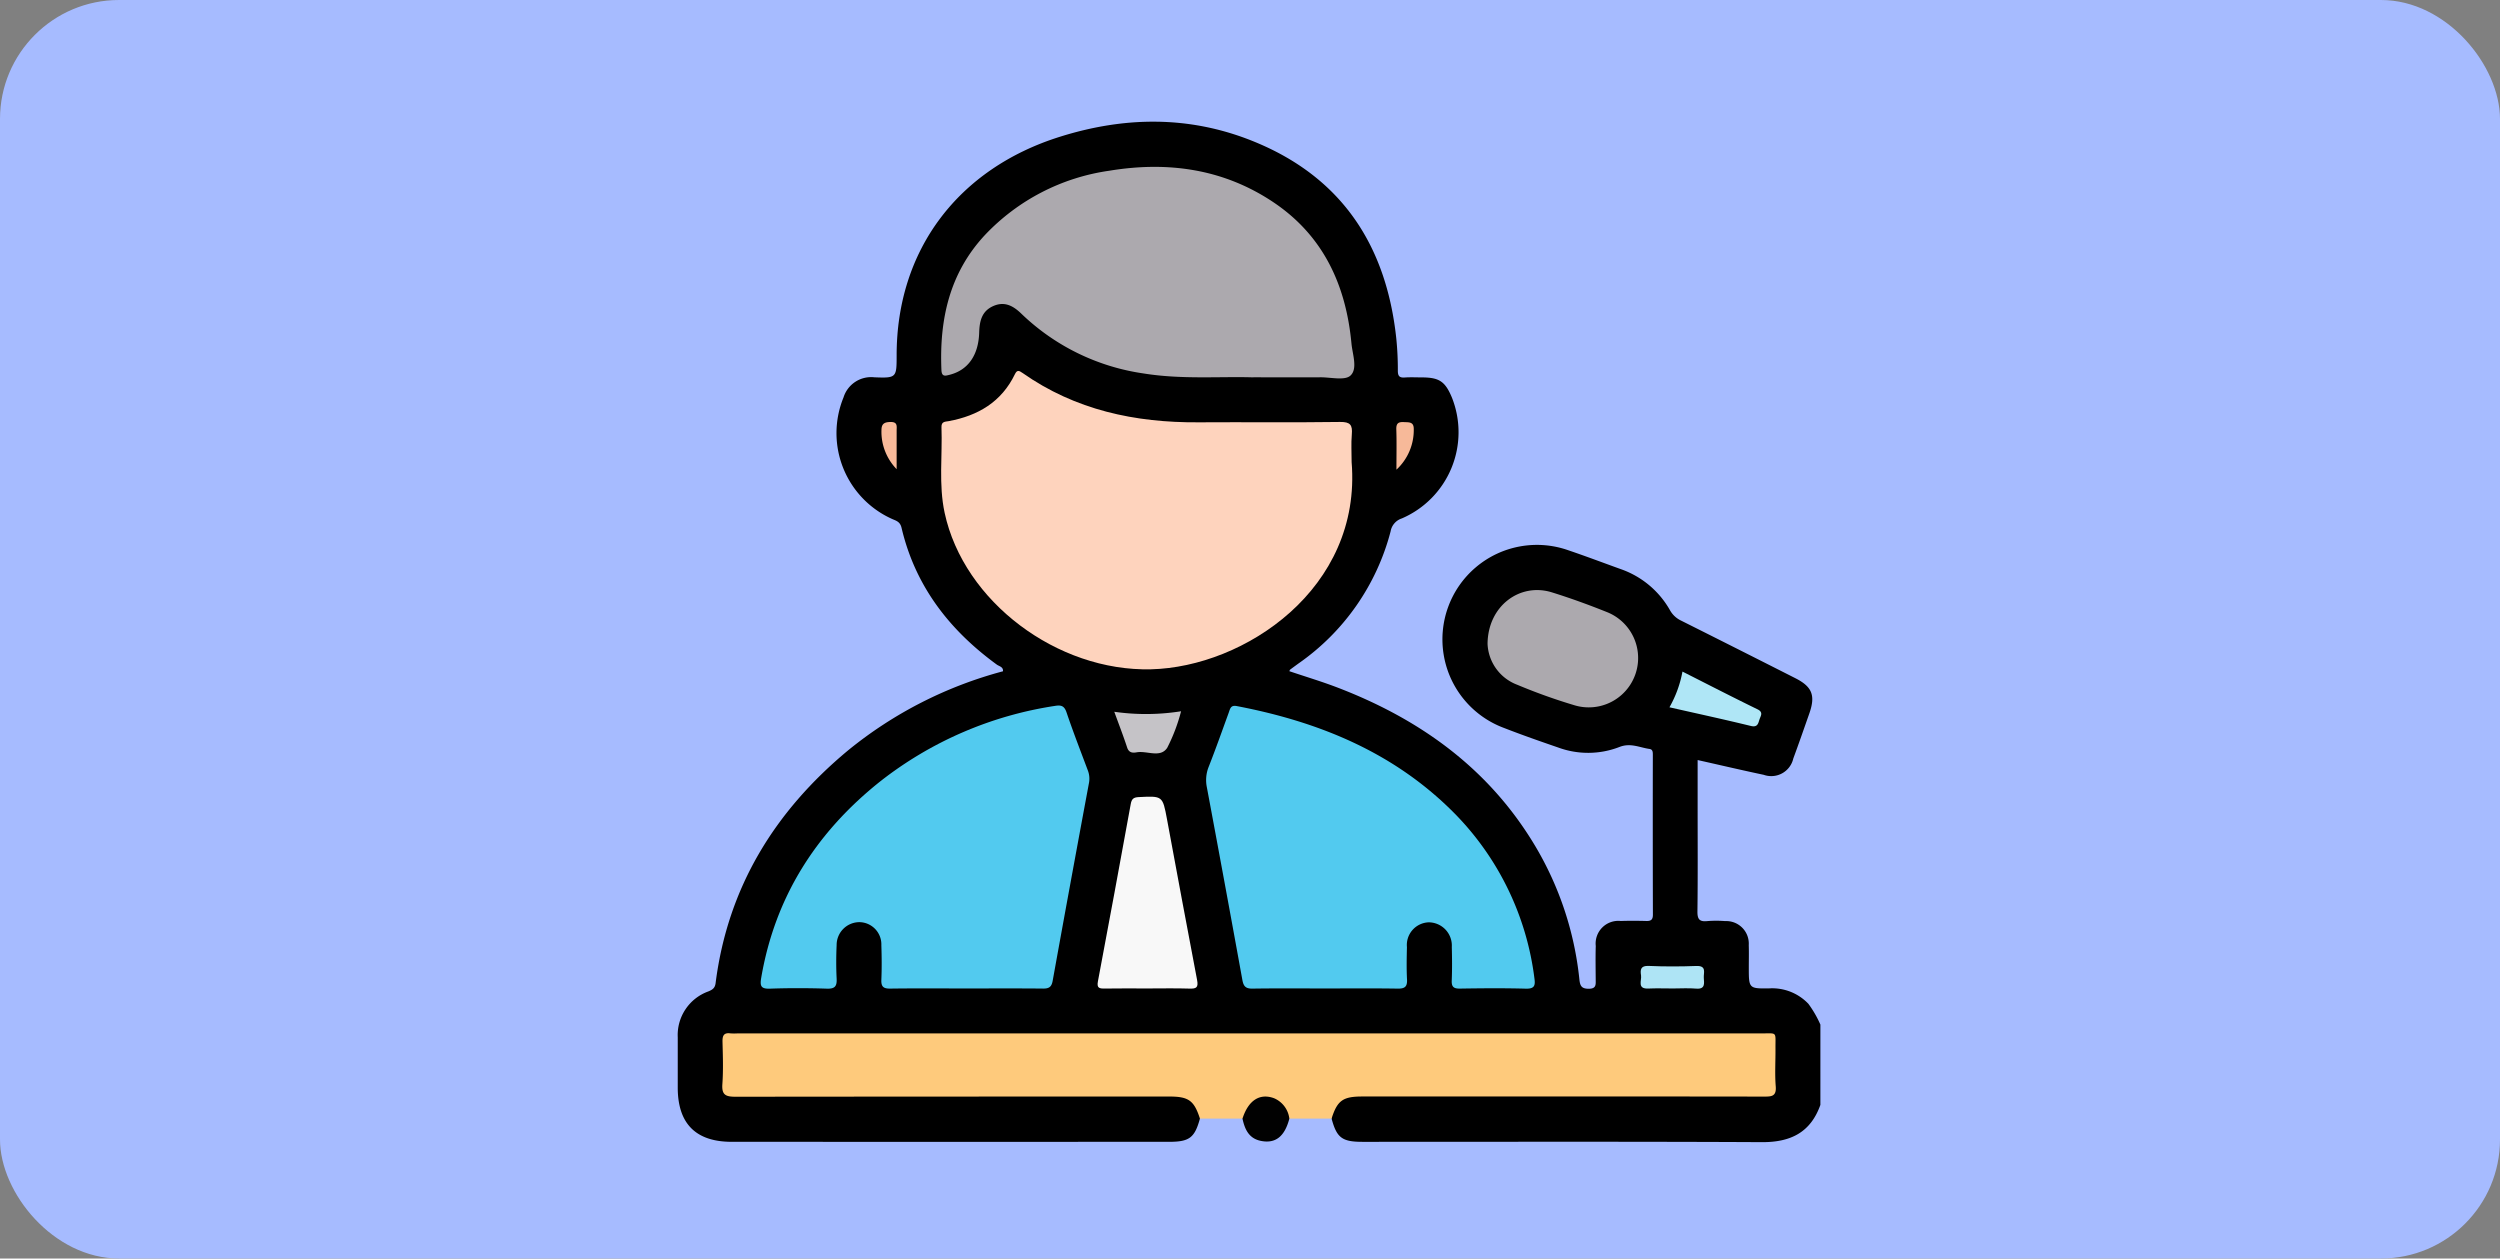 <svg xmlns="http://www.w3.org/2000/svg" xmlns:xlink="http://www.w3.org/1999/xlink" width="294" height="148" viewBox="0 0 294 148">
  <rect x="0" y="0" width="294" height="148" fill="#808080" stroke="none"/>
  <defs>
    <clipPath id="clip-path">
      <rect id="Rectángulo_338994" data-name="Rectángulo 338994" width="134.374" height="120.01" fill="none"/>
    </clipPath>
  </defs>
  <g id="Grupo_984127" data-name="Grupo 984127" transform="translate(-8420 9798)">
    <rect id="Rectángulo_338952" data-name="Rectángulo 338952" width="294" height="148" rx="14" transform="translate(8420 -9798)" fill="#a6bbff"/>
    <g id="Grupo_984126" data-name="Grupo 984126" transform="translate(8499.703 -9783.692)">
      <g id="Grupo_984125" data-name="Grupo 984125" clip-path="url(#clip-path)">
        <path id="Trazado_212324" data-name="Trazado 212324" d="M134.374,115.628c-1.156,3.248-3.509,4.4-6.88,4.381-15.658-.079-31.317-.033-46.976-.037-2.4,0-3.021-.482-3.624-2.727a2.393,2.393,0,0,1,1.587-2.669,7.269,7.269,0,0,1,3.093-.422h44.6c2.523,0,2.524,0,2.524-2.511,0-.917-.006-1.836-.007-2.754,0-.8-.348-1.218-1.174-1.221-.48,0-.962-.014-1.442-.014H8.276c-2.6,0-2.6,0-2.6,2.56,0,.875.024,1.75,0,2.623-.028.959.42,1.351,1.346,1.315.48-.018.962,0,1.442,0H56.736a7.267,7.267,0,0,1,3.093.422,2.377,2.377,0,0,1,1.58,2.667c-.62,2.251-1.236,2.729-3.626,2.729q-25.717.006-51.434,0C2.113,119.97,0,117.827,0,113.588q0-2.951,0-5.9a5.453,5.453,0,0,1,3.6-5.405c.5-.209.779-.4.852-.978,1.434-11.279,6.975-20.234,15.616-27.4a48.636,48.636,0,0,1,18.18-9.271c.048-.526-.448-.582-.728-.786-5.586-4.073-9.594-9.25-11.2-16.082-.153-.65-.517-.8-1.012-1a11.06,11.06,0,0,1-5.814-14.332,3.4,3.4,0,0,1,3.619-2.372c2.624.11,2.628.027,2.629-2.595,0-12.335,7.2-21.945,19.252-25.708C52.53-.6,60.065-.714,67.459,2.218,77.976,6.386,83.324,14.445,84.5,25.492a36.022,36.022,0,0,1,.183,3.8c0,.648.211.838.827.793.652-.046,1.311-.011,1.967-.01,2.079,0,2.777.472,3.574,2.393a11.039,11.039,0,0,1-5.9,14.192,1.942,1.942,0,0,0-1.32,1.53A27.337,27.337,0,0,1,72.961,63.744c-.316.232-.635.462-.95.7-.03.023-.038.075-.088.18,1.917.648,3.853,1.226,5.733,1.95,9.685,3.728,17.74,9.513,23.155,18.565a38.338,38.338,0,0,1,5.226,15.769c.079.728.258,1.061,1.09,1.062.916,0,.827-.512.825-1.092-.009-1.312-.033-2.624.006-3.935A2.67,2.67,0,0,1,110.9,94c1-.034,2.012-.027,3.018,0,.553.014.762-.172.76-.752q-.024-9.38-.008-18.76c0-.319.007-.664-.386-.719-1.17-.164-2.235-.75-3.547-.23a10.177,10.177,0,0,1-7.191.062c-2.143-.736-4.283-1.486-6.395-2.309a11.111,11.111,0,0,1,7.592-20.884c2.065.7,4.1,1.471,6.152,2.211a10.678,10.678,0,0,1,5.8,4.849,2.909,2.909,0,0,0,1.3,1.208q6.722,3.368,13.428,6.768c1.988,1.007,2.393,2.033,1.65,4.152-.62,1.769-1.235,3.539-1.885,5.3a2.656,2.656,0,0,1-3.479,1.914c-2.557-.54-5.1-1.138-7.771-1.737v5.6c0,4.067.03,8.134-.023,12.2-.012.929.248,1.237,1.161,1.14a13.131,13.131,0,0,1,2.1,0,2.652,2.652,0,0,1,2.774,2.827c.028.874.006,1.75.006,2.623,0,2.458,0,2.5,2.414,2.462a5.867,5.867,0,0,1,4.595,1.818,12.872,12.872,0,0,1,1.41,2.441Z" transform="translate(0 0)"/>
        <path id="Trazado_212325" data-name="Trazado 212325" d="M61.7,123.153c-.693-2.138-1.326-2.6-3.616-2.6q-25.511,0-51.022.024c-1.164,0-1.616-.236-1.525-1.489.119-1.652.058-3.321.016-4.98-.018-.711.154-1.088.936-.983a5.882,5.882,0,0,0,.787.006q60.2,0,120.406,0c1.965,0,1.685-.263,1.7,1.765.013,1.486-.09,2.98.031,4.456.1,1.209-.519,1.209-1.4,1.208q-18.362-.026-36.725-.011-5.246,0-10.493,0c-2.293,0-2.936.469-3.616,2.6l-4.969,0c-.37-.2-.473-.6-.677-.923a2.307,2.307,0,0,0-4.215.136c-.163.3-.254.649-.622.785h-5" transform="translate(-0.289 -5.909)" fill="#feca7c"/>
        <path id="Trazado_212326" data-name="Trazado 212326" d="M70.073,123.565c.693-2.161,2.032-3.022,3.719-2.4a2.993,2.993,0,0,1,1.793,2.4c-.549,2.108-1.633,2.957-3.337,2.618-1.434-.286-1.9-1.37-2.175-2.621" transform="translate(-3.661 -6.32)" fill="#010101"/>
        <path id="Trazado_212327" data-name="Trazado 212327" d="M80.956,41.663C82.168,56.54,68.331,65.749,57.369,66.018c-11.012.27-22.027-7.937-24.278-18.411-.714-3.317-.248-6.709-.369-10.066-.025-.687.455-.633.855-.708,3.451-.642,6.208-2.259,7.784-5.528.259-.536.5-.409.889-.139,6.213,4.363,13.228,5.857,20.689,5.807,5.55-.037,11.1.038,16.651-.043,1.22-.017,1.48.36,1.387,1.459s-.021,2.183-.021,3.275" transform="translate(-1.707 -1.616)" fill="#fed3bd"/>
        <path id="Trazado_212328" data-name="Trazado 212328" d="M69.4,30.364c-3.86-.128-8.41.269-12.934-.464a26.037,26.037,0,0,1-14.347-7.022c-.943-.914-1.957-1.488-3.291-.908-1.378.6-1.629,1.783-1.671,3.13-.082,2.681-1.324,4.414-3.476,4.96-.474.119-.928.279-.963-.545-.254-5.928.927-11.391,5.107-15.882a24.925,24.925,0,0,1,14.62-7.568c6.867-1.136,13.436-.243,19.33,3.715,5.873,3.945,8.521,9.754,9.162,16.6.119,1.279.753,2.952-.111,3.767-.659.622-2.321.2-3.537.208-2.4.015-4.809,0-7.89,0" transform="translate(-1.708 -0.293)" fill="#aca9ae"/>
        <path id="Trazado_212329" data-name="Trazado 212329" d="M79.535,105.722c-2.842,0-5.685-.027-8.526.018-.78.012-1.046-.262-1.181-1Q67.772,93.4,65.651,82.075a4.2,4.2,0,0,1,.21-2.413c.831-2.109,1.586-4.249,2.361-6.379.165-.452.22-.908.939-.771C78.977,74.388,87.9,78.067,95,85.364a33.543,33.543,0,0,1,9.169,19.162c.125.869,0,1.248-1.019,1.22-2.578-.071-5.16-.049-7.738-.008-.744.011-1-.209-.965-.959.053-1.31.041-2.623.007-3.934a2.733,2.733,0,0,0-2.728-2.9,2.668,2.668,0,0,0-2.549,2.911c-.027,1.267-.058,2.538.01,3.8.049.891-.289,1.1-1.129,1.084-2.841-.047-5.684-.018-8.526-.018" transform="translate(-3.425 -3.787)" fill="#52caef"/>
        <path id="Trazado_212330" data-name="Trazado 212330" d="M34.452,105.72c-2.973,0-5.947-.025-8.92.016-.794.011-1.084-.213-1.049-1.03.057-1.352.045-2.712,0-4.065a2.618,2.618,0,0,0-2.6-2.719,2.688,2.688,0,0,0-2.66,2.694c-.059,1.309-.066,2.625,0,3.933.045.88-.172,1.225-1.134,1.194-2.228-.072-4.462-.079-6.688,0-1.061.039-1.216-.285-1.049-1.263,1.626-9.545,6.491-17.134,13.984-23.1A43.942,43.942,0,0,1,44.9,72.49c.7-.116,1.092-.027,1.356.754.782,2.313,1.667,4.59,2.525,6.876a2.724,2.724,0,0,1,.1,1.525q-2.158,11.585-4.254,23.182c-.129.718-.434.914-1.126.906-3.017-.031-6.033-.013-9.051-.013" transform="translate(-0.538 -3.785)" fill="#52caef"/>
        <path id="Trazado_212331" data-name="Trazado 212331" d="M100.483,64.459c.026-4.471,3.8-7.244,7.573-6.068,2.2.686,4.381,1.479,6.522,2.341a5.807,5.807,0,0,1-3.848,10.943,66.614,66.614,0,0,1-6.768-2.423,5.381,5.381,0,0,1-3.479-4.792" transform="translate(-5.249 -3.036)" fill="#aca9ae"/>
        <path id="Trazado_212332" data-name="Trazado 212332" d="M57.92,106.311c-1.661,0-3.324-.02-4.985.01-.639.011-.953-.057-.8-.85Q54.1,95.05,55.995,84.616c.107-.585.319-.779.923-.809,2.821-.141,2.824-.163,3.338,2.59,1.176,6.306,2.331,12.617,3.541,18.917.169.882-.083,1.04-.893,1.013-1.66-.054-3.323-.016-4.984-.016" transform="translate(-2.722 -4.376)" fill="#f8f8f8"/>
        <path id="Trazado_212333" data-name="Trazado 212333" d="M123.053,72.435a13.365,13.365,0,0,0,1.531-4.2c2.99,1.511,5.889,3.007,8.822,4.435.714.348.386.76.245,1.165-.158.457-.2,1-1.028.794-3.133-.767-6.286-1.449-9.569-2.194" transform="translate(-6.429 -3.565)" fill="#afe6f6"/>
        <path id="Trazado_212334" data-name="Trazado 212334" d="M54.167,73.218a26.3,26.3,0,0,0,7.854-.059,20.59,20.59,0,0,1-1.631,4.3c-.819,1.232-2.382.309-3.594.529-.476.086-.914.055-1.118-.57-.444-1.355-.961-2.687-1.511-4.2" transform="translate(-2.83 -3.822)" fill="#c5c3c7"/>
        <path id="Trazado_212335" data-name="Trazado 212335" d="M123.262,107.409c-.957,0-1.916-.036-2.871.009-1.365.063-.77-.948-.866-1.55-.1-.646-.068-1.152.893-1.111,1.867.083,3.743.077,5.611.007,1.249-.047.835.806.876,1.406.044.636.19,1.35-.9,1.256-.906-.078-1.825-.016-2.739-.016" transform="translate(-6.242 -5.473)" fill="#aee4f5"/>
        <path id="Trazado_212336" data-name="Trazado 212336" d="M89.176,42.876c0-1.781.036-3.26-.015-4.736-.025-.716.242-.9.9-.862.59.031,1.159-.051,1.152.814a6.34,6.34,0,0,1-2.041,4.784" transform="translate(-4.658 -1.947)" fill="#f7b999"/>
        <path id="Trazado_212337" data-name="Trazado 212337" d="M27.065,42.817A6.314,6.314,0,0,1,25.279,38.2c.007-.726.345-.923,1.056-.935.875-.015.727.52.728,1.026,0,1.415,0,2.83,0,4.524" transform="translate(-1.321 -1.947)" fill="#f8ba9a"/>
      </g>
    </g>
  </g>
</svg>
